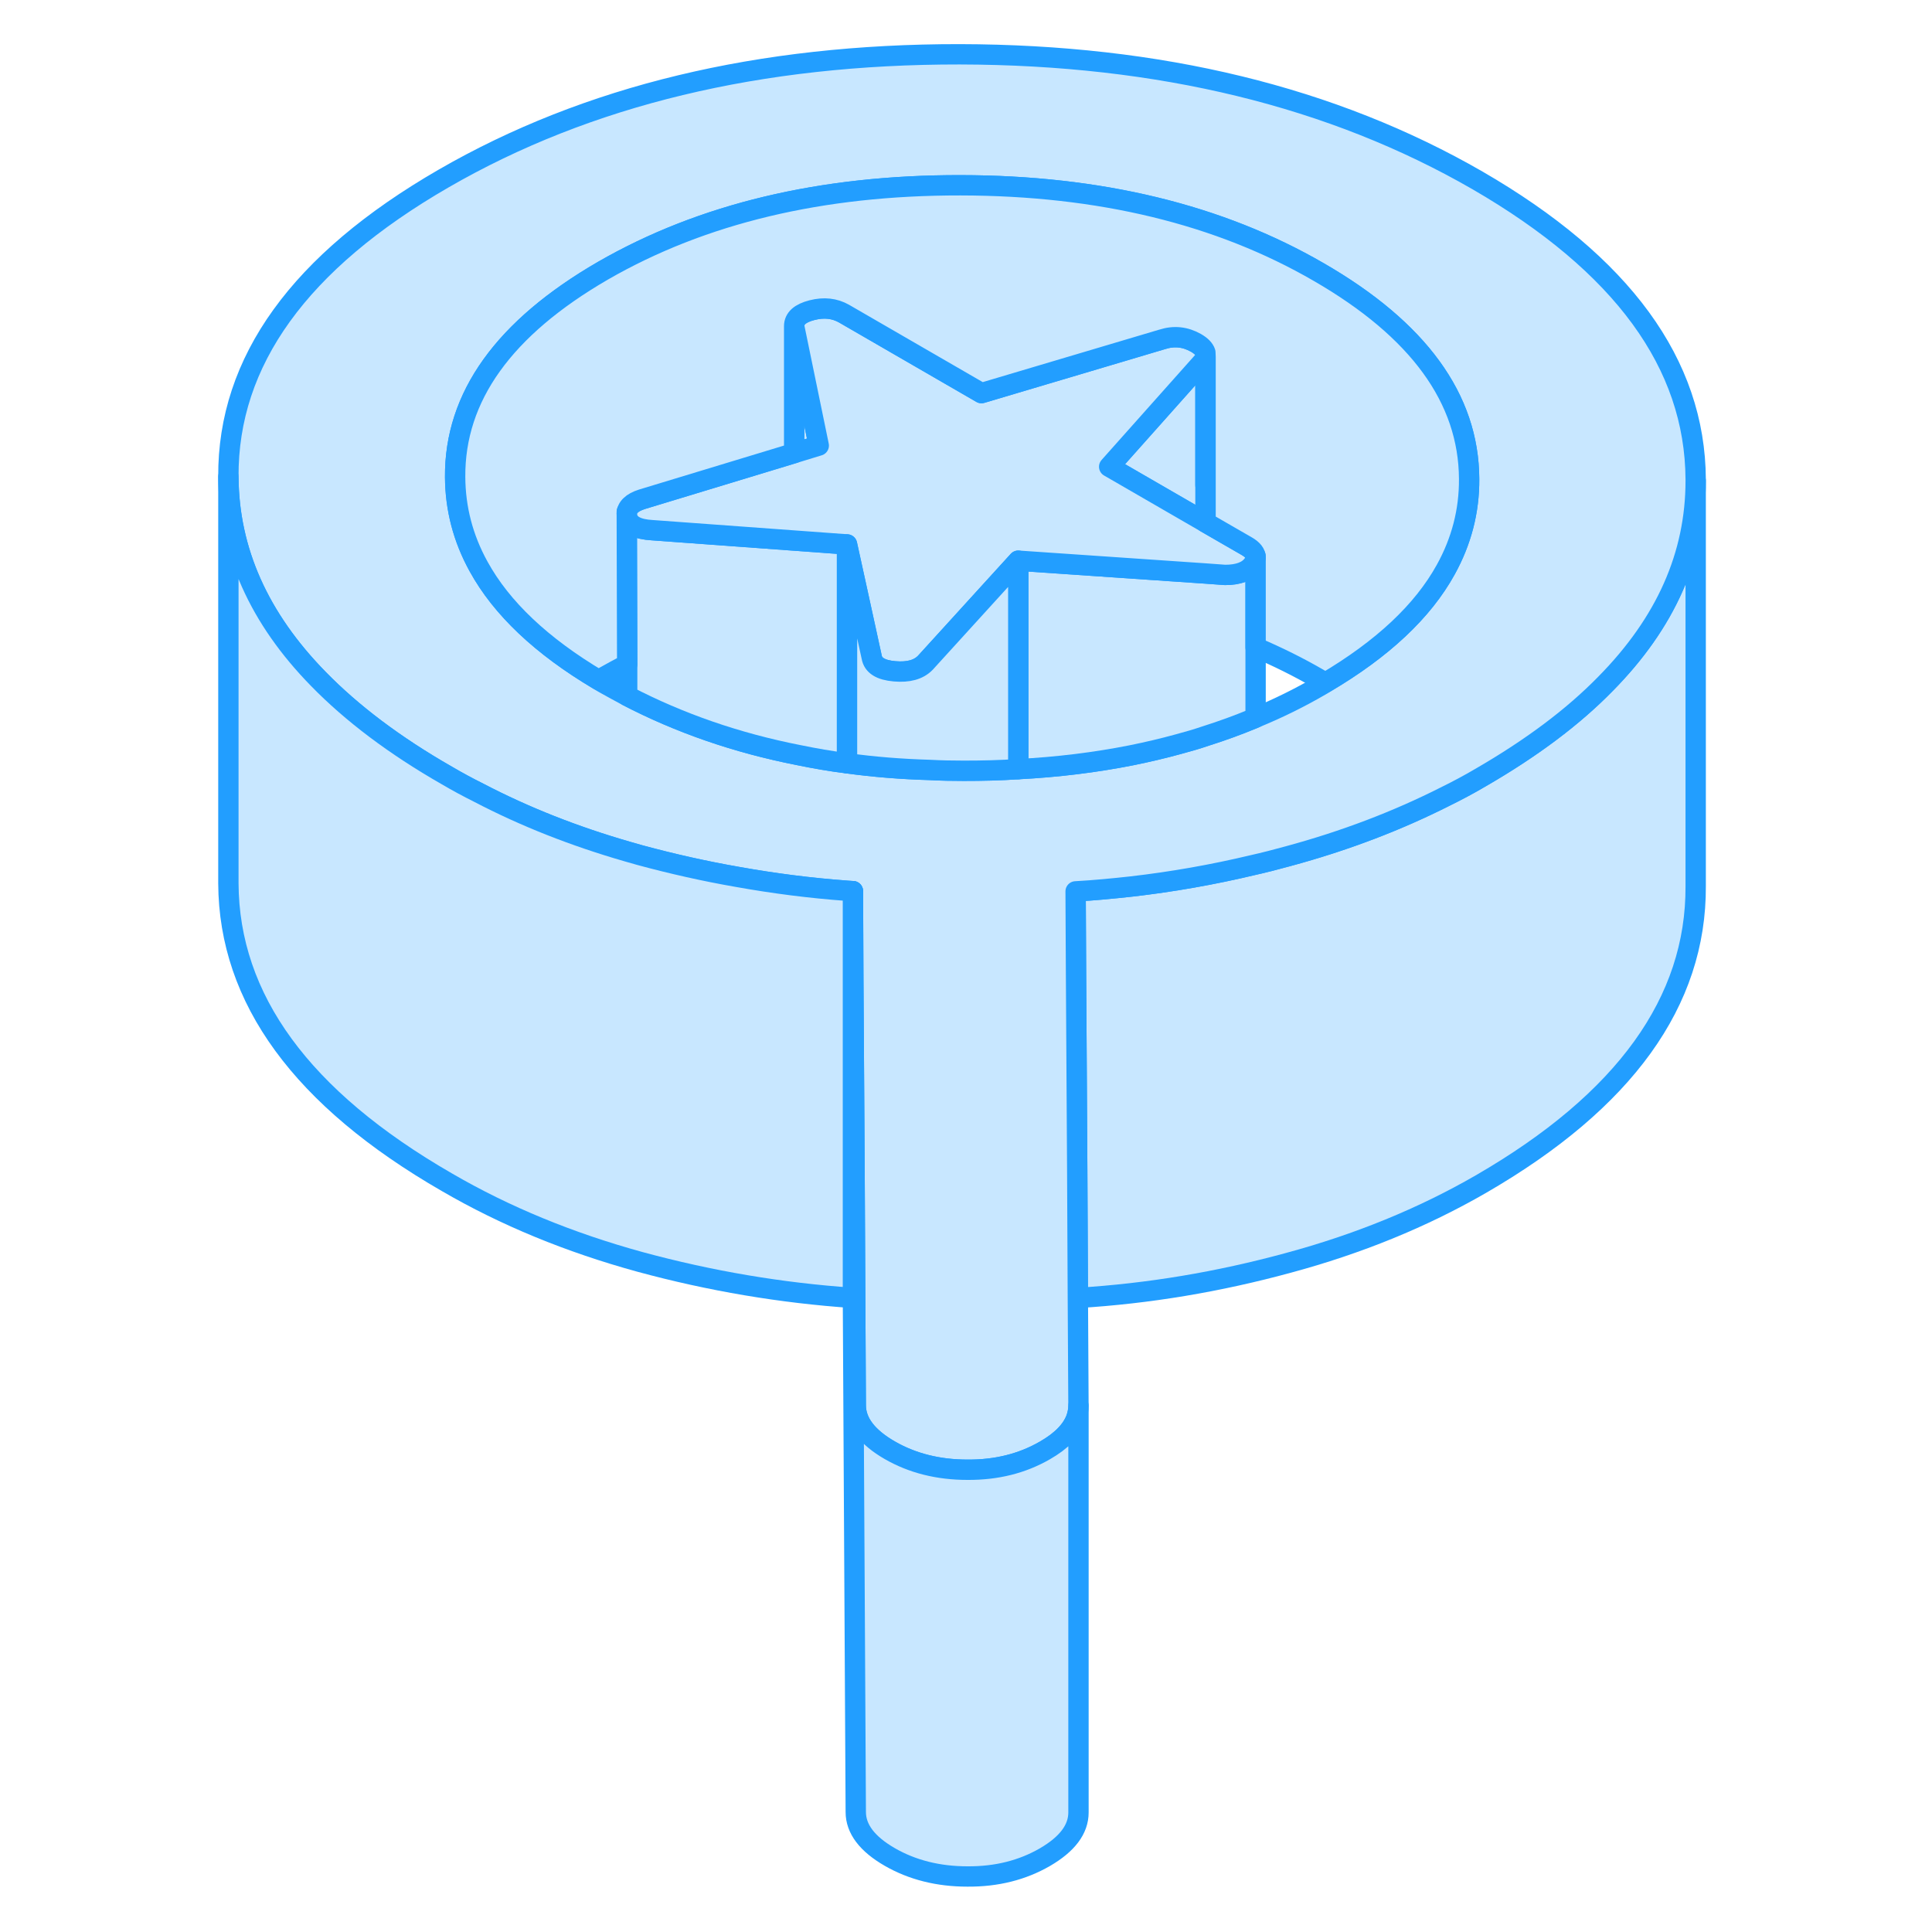 <svg width="48" height="48" viewBox="0 0 77 95" fill="#c8e7ff" xmlns="http://www.w3.org/2000/svg" stroke-width="1px" stroke-linecap="round" stroke-linejoin="round"><path d="M74.38 23.64V43.57C74.41 49.25 70.89 54.14 63.81 58.23C60.95 59.88 57.79 61.17 54.34 62.1C50.93 63.03 47.48 63.61 44 63.82L43.97 57.57L43.91 47.77L43.89 43.83C44.81 43.78 45.73 43.69 46.64 43.59C48.64 43.36 50.63 43.01 52.6 42.54C53.18 42.41 53.76 42.26 54.34 42.1C57.11 41.35 59.69 40.37 62.08 39.16C62.67 38.87 63.25 38.56 63.81 38.23C66.3 36.79 68.35 35.26 69.95 33.62C72.91 30.62 74.38 27.3 74.38 23.64Z" stroke="#229EFF" stroke-linejoin="round"/><path d="M63.65 8.87C56.52 4.76 48.04 2.69 38.19 2.67C28.35 2.66 19.89 4.69 12.81 8.78C5.73 12.87 2.2 17.76 2.23 23.44C2.25 27.08 3.73 30.4 6.66 33.39C8.3 35.07 10.4 36.66 12.97 38.13C13.48 38.43 14 38.71 14.54 38.98C16.8 40.16 19.24 41.12 21.84 41.87L22.47 42.05C24.06 42.48 25.66 42.84 27.27 43.12C29.06 43.44 30.85 43.67 32.65 43.8C32.75 43.81 32.84 43.81 32.94 43.82L32.96 48.21L33.02 57.58L33.08 69.1C33.08 69.93 33.64 70.67 34.75 71.31C35.86 71.95 37.14 72.27 38.57 72.27C40.01 72.28 41.27 71.96 42.38 71.32C43.2 70.85 43.71 70.32 43.92 69.74C43.99 69.54 44.03 69.33 44.03 69.12L44 63.82L43.97 57.57L43.91 47.77L43.89 43.83C44.81 43.78 45.73 43.69 46.64 43.59C48.64 43.36 50.63 43.01 52.6 42.54C53.18 42.41 53.76 42.26 54.34 42.1C57.11 41.35 59.69 40.37 62.08 39.16C62.67 38.87 63.25 38.56 63.81 38.23C66.3 36.79 68.35 35.26 69.95 33.62C72.91 30.62 74.38 27.3 74.38 23.64V23.57C74.35 17.89 70.77 12.99 63.65 8.87ZM62.09 28.01C60.96 30.06 58.98 31.91 56.17 33.57C56.1 33.62 56.03 33.66 55.96 33.7C54.93 34.3 53.86 34.83 52.74 35.29C52.69 35.31 52.65 35.33 52.6 35.35C51.85 35.66 51.08 35.94 50.29 36.19C49.85 36.34 49.4 36.47 48.95 36.59C48.19 36.8 47.42 36.98 46.63 37.14C44.86 37.49 43.01 37.72 41.07 37.82C40.19 37.88 39.3 37.9 38.39 37.9C37.83 37.9 37.27 37.89 36.73 37.86C35.32 37.82 33.96 37.71 32.65 37.53C31.84 37.43 31.05 37.29 30.27 37.13C27.21 36.53 24.4 35.55 21.84 34.22C21.48 34.03 21.12 33.83 20.76 33.63C20.65 33.57 20.55 33.51 20.44 33.44C17.63 31.77 15.66 29.91 14.53 27.85C13.77 26.47 13.39 25.01 13.38 23.46C13.35 19.51 15.78 16.13 20.65 13.31C25.53 10.5 31.39 9.1 38.23 9.11C45.07 9.12 50.95 10.54 55.85 13.38C60.75 16.21 63.22 19.6 63.24 23.55C63.25 25.13 62.86 26.62 62.09 28.01Z" stroke="#229EFF" stroke-linejoin="round"/><path d="M31.26 21.91L30.05 22.28V16.04L31.26 21.91Z" stroke="#229EFF" stroke-linejoin="round"/><path d="M32.65 26.77V37.53C31.84 37.43 31.05 37.29 30.27 37.13C27.21 36.53 24.4 35.55 21.84 34.22V32.67L21.82 25.26C21.82 25.31 21.82 25.36 21.84 25.42C21.94 25.82 22.35 26.03 23.07 26.07L30.05 26.58L32.65 26.77Z" stroke="#229EFF" stroke-linejoin="round"/><path d="M52.74 27.41V35.29C52.74 35.29 52.65 35.33 52.6 35.35C51.85 35.66 51.08 35.94 50.29 36.19C49.85 36.34 49.4 36.47 48.95 36.59C48.19 36.8 47.42 36.98 46.63 37.14C44.86 37.49 43.01 37.72 41.07 37.82V27.57L50.28 28.2L51.24 28.27C51.89 28.27 52.35 28.1 52.6 27.76C52.69 27.64 52.74 27.52 52.74 27.41Z" stroke="#229EFF" stroke-linejoin="round"/><path d="M50.28 23.86V25.69L45.87 23.14L45.54 22.95L50.11 17.82C50.19 17.73 50.25 17.64 50.27 17.56V23.86H50.28Z" stroke="#229EFF" stroke-linejoin="round"/><path d="M52.74 27.41C52.74 27.52 52.69 27.64 52.6 27.76C52.35 28.1 51.89 28.27 51.24 28.27L50.28 28.2L41.07 27.57L39.64 29.14L36.5 32.59C36.17 32.93 35.67 33.07 34.99 33.01C34.3 32.95 33.93 32.72 33.86 32.3L33.22 29.37L32.65 26.77L30.05 26.58L23.07 26.07C22.35 26.03 21.94 25.82 21.84 25.42C21.82 25.36 21.82 25.31 21.82 25.26C21.82 25.11 21.88 24.97 22.01 24.85C22.13 24.73 22.32 24.63 22.57 24.55L30.05 22.28L31.26 21.91L30.05 16.04C30.05 15.66 30.34 15.4 30.93 15.25C31.52 15.1 32.04 15.16 32.5 15.42L39.26 19.33L48.14 16.69C48.73 16.5 49.28 16.56 49.81 16.86C50.07 17.01 50.22 17.17 50.27 17.33V17.56C50.25 17.64 50.19 17.73 50.11 17.82L45.54 22.95L45.87 23.14L50.28 25.69L52.31 26.86C52.6 27.03 52.74 27.21 52.74 27.41Z" stroke="#229EFF" stroke-linejoin="round"/><path d="M63.24 23.55C63.25 25.13 62.86 26.62 62.09 28.01C60.96 30.06 58.98 31.91 56.17 33.57C56.06 33.51 55.96 33.44 55.85 33.38C54.85 32.8 53.82 32.29 52.74 31.83V27.41C52.74 27.21 52.6 27.03 52.31 26.86L50.28 25.69V17.56L50.27 17.33C50.22 17.17 50.07 17.01 49.81 16.86C49.28 16.56 48.73 16.5 48.14 16.69L39.26 19.33L32.5 15.42C32.04 15.16 31.52 15.1 30.93 15.25C30.34 15.4 30.05 15.66 30.05 16.04V22.28L22.57 24.55C22.32 24.63 22.13 24.73 22.01 24.85C21.88 24.97 21.82 25.11 21.82 25.26L21.84 32.67C21.44 32.87 21.04 33.09 20.65 33.31C20.58 33.35 20.51 33.39 20.44 33.44C17.63 31.77 15.66 29.91 14.53 27.85C13.77 26.47 13.39 25.01 13.38 23.46C13.35 19.51 15.78 16.13 20.65 13.31C25.53 10.5 31.39 9.1 38.23 9.11C45.07 9.12 50.95 10.54 55.85 13.38C60.75 16.21 63.22 19.6 63.24 23.55Z" stroke="#229EFF" stroke-linejoin="round"/><path d="M44.031 69.12V89.12C44.031 89.95 43.48 90.68 42.38 91.32C41.27 91.96 40.01 92.28 38.57 92.27C37.14 92.27 35.86 91.95 34.75 91.31C33.64 90.67 33.08 89.93 33.08 89.1L32.94 63.82V43.82L32.96 48.21L33.02 57.58L33.08 69.1C33.08 69.93 33.64 70.67 34.75 71.31C35.86 71.95 37.14 72.27 38.57 72.27C40.01 72.28 41.27 71.96 42.38 71.32C43.2 70.85 43.71 70.32 43.92 69.74C43.99 69.54 44.031 69.33 44.031 69.12Z" stroke="#229EFF" stroke-linejoin="round"/><path d="M32.94 43.82V63.82C29.42 63.58 25.93 62.99 22.47 62.05C19.01 61.1 15.84 59.8 12.97 58.13C5.84 54.02 2.26 49.12 2.23 43.44V23.44C2.25 27.08 3.73 30.4 6.66 33.39C8.3 35.07 10.4 36.66 12.97 38.13C13.48 38.43 14 38.71 14.54 38.98C16.8 40.16 19.24 41.12 21.84 41.87L22.47 42.05C24.06 42.48 25.66 42.84 27.27 43.12C29.06 43.44 30.85 43.67 32.65 43.8C32.75 43.81 32.84 43.81 32.94 43.82Z" stroke="#229EFF" stroke-linejoin="round"/><path d="M21.82 25.26V25.16" stroke="#229EFF" stroke-linejoin="round"/><path d="M41.07 27.57V37.82C40.19 37.88 39.3 37.9 38.39 37.9C37.83 37.9 37.27 37.89 36.73 37.86C35.32 37.82 33.96 37.71 32.65 37.53V26.77L33.22 29.37L33.86 32.3C33.93 32.72 34.3 32.95 34.99 33.01C35.67 33.07 36.17 32.93 36.5 32.59L39.64 29.14L41.07 27.57Z" stroke="#229EFF" stroke-linejoin="round"/><path d="M52.74 27.41V27.35" stroke="#229EFF" stroke-linejoin="round"/></svg>